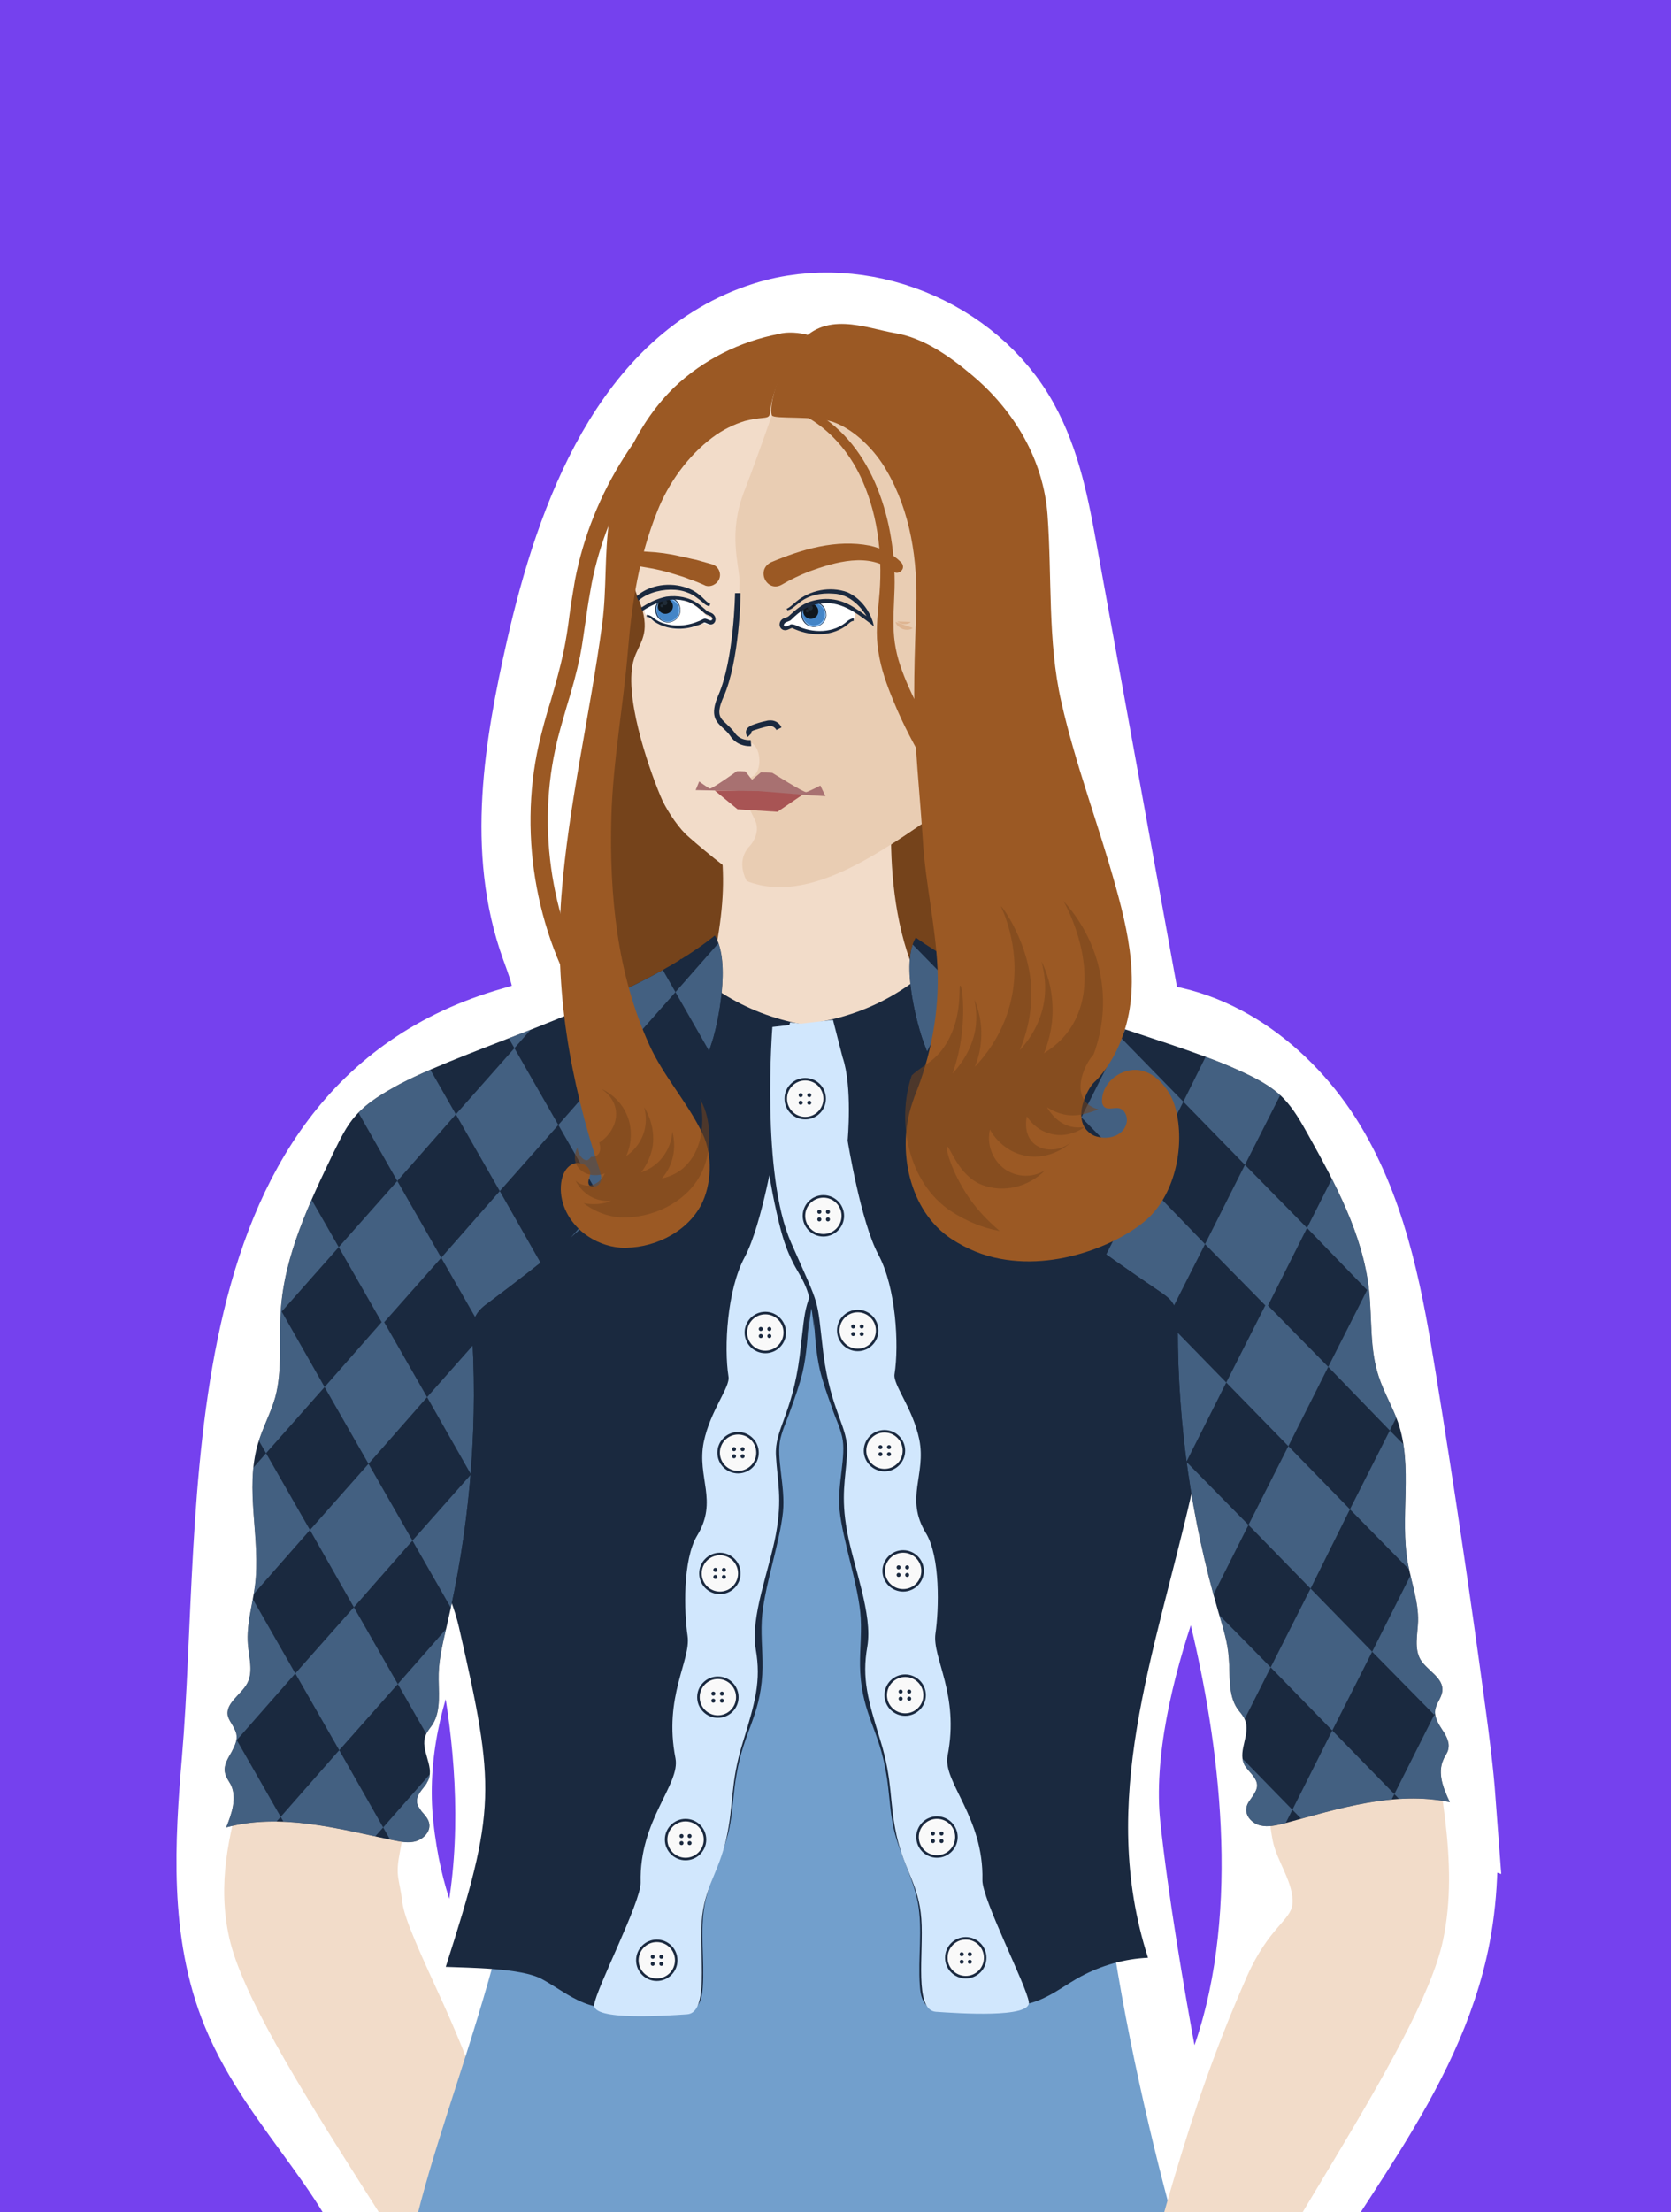 <?xml version="1.0" encoding="UTF-8"?><svg id="Layer_1" xmlns="http://www.w3.org/2000/svg" xmlns:xlink="http://www.w3.org/1999/xlink" viewBox="0 0 331 438"><defs><style>.cls-1,.cls-2{fill:none;}.cls-3{clip-path:url(#clippath);}.cls-4{fill:#f9f9f9;}.cls-5{fill:#fff;}.cls-6{fill:#f2dcc9;}.cls-7{fill:#e6c6aa;}.cls-8{fill:#b59a6e;}.cls-9{fill:#729fcc;}.cls-10{fill:#a85454;}.cls-11{fill:#cfd5e0;}.cls-12{fill:#deb592;}.cls-13{fill:#d1e7fd;}.cls-14{fill:#a87171;}.cls-15{fill:#10161c;}.cls-16{fill:#202c38;}.cls-17{fill:#4485c7;}.cls-18{fill:#1a293f;}.cls-19{fill:#93c8fd;}.cls-20{fill:#9b5924;}.cls-21{fill:#75431b;}.cls-22{fill:#7541ee;}.cls-23{clip-path:url(#clippath-1);}.cls-24{clip-path:url(#clippath-2);}.cls-2{stroke:#fff;stroke-miterlimit:10;stroke-width:20px;}.cls-25{opacity:.58;}.cls-26{opacity:.55;}.cls-27{opacity:.8;}.cls-28{opacity:.7;}</style><clipPath id="clippath"><path class="cls-1" d="m126,117.84s1.3,3.1,1.4,3.8c.1.7,3.2,5.3,6,5.2s9.4-.7,9.8-2.7,1.3-3.9-.2-5.4.5-1.4-3.6-2.8-7.5-1.8-8.7-1.5c-1.3.1-4.7,3.4-4.7,3.4Z"/></clipPath><clipPath id="clippath-1"><path class="cls-1" d="m182.9,206.24c3.2,9,8.7,17.1,15.1,24.1,9.2,9.9,20.4,17.7,31.6,25.3,1,.7,2.1,1.4,2.7,2.4,1,1.5,1,3.4,1,5.1,0,18.9,2.7,37.8,8,55.9.9,3.1,1.9,6.1,2.1,9.3.3,3.4-.2,7.2,1.7,10,.5.7,1.2,1.4,1.5,2.2,1.2,2.7-1.4,6-.2,8.7.1.3.3.5.5.8h0c.8,1.1,2.1,2.1,2.1,3.5,0,.7-.4,1.4-.8,2-.5.8-1.2,1.5-1.3,2.4-.3,1.6,1.1,3.1,2.7,3.5,1.6.4,3.2,0,4.8-.4,10.7-2.9,21.9-6.5,32.8-4.2-1.3-2.7-2.5-5.7-1.3-8.4.3-.8.9-1.4,1-2.2.3-1.5-.6-2.8-1.5-4.2-.7-1.1-1.3-2.3-1.1-3.5.1-.4.2-.8.4-1.2.4-.8.9-1.6,1-2.5.3-2.6-2.9-4-4.3-6.2-1.3-2.2-.6-5-.5-7.6.1-3.9-1.3-7.6-2-11.4-1.7-9.3,1.1-19.2-2-28.1-1.1-3.1-2.8-5.9-3.8-9-1.8-5.4-1.3-11.3-1.9-17-1.2-11.1-6.7-21.2-12.1-30.9-1.4-2.5-2.8-5-4.8-7.1-2.5-2.6-5.8-4.2-9.1-5.7-14.9-6.8-46.6-13.7-63.8-26.2-3.1,5.2.4,17.6,1.5,20.6Z"/></clipPath><clipPath id="clippath-2"><path class="cls-1" d="m141.1,206.14c-2.8,9.1-7.8,17.5-13.9,24.8-8.7,10.4-19.5,18.8-30.3,26.9-1,.7-2,1.5-2.6,2.6-.9,1.5-.8,3.4-.7,5.2,1,18.9-.8,37.9-5.1,56.3-.7,3.1-1.5,6.2-1.6,9.4-.1,3.4.6,7.2-1.2,10.1-.5.7-1.1,1.4-1.4,2.2-1.1,2.8,1.7,5.9.6,8.7-.1.3-.3.5-.4.8h0c-.8,1.2-2,2.2-1.9,3.6,0,.7.5,1.3.9,1.9.6.7,1.3,1.4,1.5,2.3.4,1.6-1,3.1-2.5,3.6-1.6.5-3.2.1-4.8-.2-10.9-2.3-22.2-5.4-32.9-2.5,1.1-2.7,2.2-5.9.9-8.5-.4-.7-.9-1.4-1.1-2.2-.4-1.5.5-2.9,1.3-4.3.6-1.2,1.2-2.3.9-3.6-.1-.4-.3-.8-.5-1.2-.4-.8-1-1.5-1.2-2.4-.4-2.5,2.7-4.1,3.9-6.4,1.2-2.3.3-5.1.1-7.7-.3-3.9.9-7.7,1.4-11.5,1.2-9.4-2.1-19.1.6-28.2.9-3.1,2.5-6,3.4-9.1,1.5-5.5.7-11.4,1.1-17.1.7-11.1,5.7-21.5,10.5-31.5,1.3-2.6,2.5-5.2,4.4-7.3,2.4-2.7,5.6-4.5,8.7-6.2,14.5-7.6,45.9-16.1,62.4-29.4,3.3,5.3.5,17.8-.5,20.9Z"/></clipPath></defs><rect class="cls-22" x="-6.52" width="344.64" height="456.05"/><path class="cls-2" d="m231.97,433.29s-8.85-41.53-12.07-71.45,17.4-69.9,17.4-69.9c0,0,36.34,92.6-5.33,141.35Z"/><path class="cls-2" d="m93.83,402.01s-14.71-10.25-17.93-40.17,15.52-54.9,15.52-54.9c0,0,13.12,36.45,7.26,71.81-1.35,8.16-.66,15.58-4.85,23.26Z"/><path class="cls-2" d="m286.29,356.9c-.45-6.05-1.24-12.1-2.05-18.1-2.93-21.76-6.16-43.49-9.68-65.16-2.49-15.32-5.25-30.98-12.96-44.44-7.71-13.47-21.46-24.53-36.98-24.72-5.73-31.53-11.45-63.06-17.18-94.59-1.57-8.66-3.21-17.49-7.47-25.19-8.94-16.15-29.85-24.55-47.48-19.07-25.47,7.92-36.41,37.41-42.31,63.42-4.3,18.99-7.72,39.28-1.09,57.58,1.76,4.85,4.07,10.66.9,14.72-1.8,2.3-4.82,3.17-7.63,3.97-59.49,16.86-52.07,92.97-56.35,143.38-1.39,16.39-2.42,33.48,3.79,48.7,7.69,18.84,25.72,32.84,30.03,52.73,1.99,9.17.81,18.69,0,28.04-2.63,30.6-1.12,61.38.39,92.05,27.86.03,55.73.07,83.59.1.37-8.1.74-16.21,1.11-24.31,3.62,7.73,6.33,15.88,8.06,24.23,28.77,0,57.55,0,86.32,0-5.38-26.67-10.76-53.34-16.15-80.02-1.3-6.42-2.6-13-1.61-19.47.75-4.98,2.83-9.66,5.13-14.14,12.77-24.85,33.37-46.43,38.59-73.88,1.62-8.51,1.65-17.18,1-25.84Z"/><path class="cls-6" d="m109.6,518.74c-1.6-6.5-3.4-22.2-7.4-33.5-12.1-29-51.9-79.6-56.8-101.6-4.7-21.2,8.9-38.5,8.7-60.1-.1-12.2-1.3-24.4-.2-36.6.3-3.2.7-6.4,1.3-9.6,2-10.1,6.3-18.6,12.5-26.7,5.2-6.7,11.3-12.8,18.1-17.8l12.4,29.7c-.1,0-.2,0-.2-.1,3.8,8.5-9.8,17.1-10.9,26.3-3.1,26.5-3.1,52.4-8,78.6-.8,4.3.1,5,.6,9.3.4,3.4,3.7,10.4,8.2,20.3,13.2,29.1,17.5,55.2,26.7,86.1,1.5,2.2,10.2,3.9,13,8.6,1.7,2.8,3.4,5.6,4.8,8.5,2.2,4.6,2.4,9.9,3.7,14.8.3,1,.6,2.1.6,3.1.1,5-5.4,3.9-7.6,1.1-.2-.3-.4-.5-.6-.8-.2-.4-.4-.7-.6-1.1-.6-1.4-.9-3-1.2-4.5-.3-1.1-.6-2.2-1.1-3.2-.5-.9-.9-2.1-2-2.2-1-.1-2.3.7-2.9,1.5-.8.9-1.2,2-1.4,3.1,0,.2-.1.5-.1.7-.1.6-.1,1.3-.1,1.9-.1,2.2,0,4.5,0,6.7,0,3.1.3,6,1.7,8.8,1.4,2.9,3.4,5.4,5.2,8,2,2.8,4.8,6.5,3.9,10.1-.4,1.7-2.5,2.2-3.8,1.3-.7-.5-1.3-1.2-1.8-1.9-3.4-4.5-6.8-8.9-9.5-13.8-2.7-4.6-3.9-9.9-5.2-15Z"/><path class="cls-21" d="m125.6,108.94c-6,23.3-10.4,47.3-9,71.4.3,4.7.8,9.4,2.2,13.9,1.1,3.5,2.9,6.9,5.7,9.3,2.4,2.1,5.5,3.2,8.5,4,4.5,1.1,9.2,1.2,13.7.5,1.3-.2,2.7-.5,3.7-1.4,1.1-1,1.7-2.5,2-3.9.7-3.6.4-7.4.2-11.1-.6-15.3,2.1-31.3-4.1-45.3-3-6.9-8.1-12.9-10.4-20.1-1.2-3.9-1.6-8.1-1.7-12.2-.1-3.6.9-8.6-.2-12-1-3-3.7-3.6-6.2-1.9-2.6,1.9-3.6,5.6-4.4,8.8Z"/><path class="cls-21" d="m174.5,111.84c-6,23.3-10.4,47.3-9,71.4.3,4.7.8,9.4,2.2,13.9,1.1,3.5,2.9,6.9,5.7,9.3,2.4,2.1,5.5,3.2,8.5,4,4.5,1.1,9.2,1.2,13.7.5,1.3-.2,2.7-.5,3.7-1.4,1.1-1,1.7-2.5,2-3.9.7-3.6.4-7.4.2-11.1-.6-15.3,2.1-31.3-4.1-45.3-3-6.9-8.1-12.9-10.4-20.1-1.2-3.9-1.6-8.1-1.7-12.2-.1-3.6.9-8.6-.2-12-1-3-3.7-3.6-6.2-1.9-2.6,1.9-3.6,5.6-4.4,8.8Z"/><path class="cls-9" d="m79.7,453.44c-1,7.1,149.3,8.3,158.3,3.9-3.2-5.7-23.1-77.6-19.8-109.9,3.3-32.2-20.3-60-31.7-91-1.3-3.4-3.3-7.4-8-8.2-2.2-.4-4.5.1-6.7.4-5.7.7-11.7-.1-16.8-2.2-1.3-.5-2.6-1.2-4.1-1.2-3,0-4.7,2.5-5.8,4.6-7.8,15.3-15.5,30.6-22.3,46.2-6.5,15-13.9,29.5-15.8,45.6-6.4,53.6-22.7,80-27.3,111.8Z"/><path class="cls-6" d="m184.6,198.84c-5.4,8.2-16.9,16.1-26.1,15.1-11.3-1.3-19.9-12.7-19.9-12.7,5.9-21.6,5.6-30.1,2.2-44.1l36.4-3.9c0,.1-4.1,28.7,7.4,45.6Z"/><path class="cls-6" d="m199.3,133.64c-1,11.5-4,20.8-13.5,27.3-11,7.5-25.6,18.4-37.9,13.5l-.2-.1c-2.4-1-10.3-7.7-11.9-9.2-1.9-1.9-4.1-5.3-5-7.6-2.5-6-7.4-20.3-5.2-27.1.9-2.9,3-4.5,1.7-9.5-.7-2.6-2.2-4.7-1.9-7.4.7-7.7,2-15.3,3.7-22.8,1.5-6.5,8-10.5,13.7-14,4.8-2.8,10.2-4.6,15.8-4.7,1,0,2,0,3,.1h.4c6.6.7,12.8,3.7,17.9,8,5,4.3,8.9,9.8,12,15.7,5.8,11.6,8.6,24.9,7.4,37.8Z"/><g class="cls-28"><path class="cls-7" d="m199.3,133.64c-1,11.5-4,20.8-13.5,27.3-11,7.5-25.6,18.4-37.9,13.5-.9-1.8-1.5-4.3.3-6.6.9-.8,2.3-3,1.5-5.1-.8-2-2.3-3.6-1.2-6.2,0,0-1.2-1.8.6-2.8,1.8-.9,1.8-5.5-.2-6.6-1.1-.6-2.6-.2-4.6-2.8-2-2.6-2.9-1.4-.8-7.8s3-18.1,3-21.5c-.1-3.4-2.3-9.4.9-17.7,3.2-8.2,8.7-24.4,8.7-24.4l2.6-1c1,0,2,0,3,.1h.4c6.6.7,12.8,3.7,17.9,8,5,4.3,8.9,9.8,12,15.7,5.7,11.7,8.5,25,7.3,37.9Z"/></g><path class="cls-14" d="m150.9,156.74l-2.3-2.8s-.9-1.2-1-1.2-1.6-.1-1.7,0-4.9,3.5-5.3,3.4c-.3-.1-2.1-1.4-2.1-1.4l-.7,1.7,13.1.3Z"/><path class="cls-14" d="m146.2,156.64l3.2-2.6,1.3-1.1c.1,0,2.1,0,2.3.1s6.2,3.9,6.7,3.8,2.8-1.3,2.8-1.3l1,2.1-17.3-1Z"/><polygon class="cls-10" points="141.6 156.54 146.1 160.24 154 160.74 159 157.34 150.3 156.64 141.6 156.54"/><path class="cls-20" d="m152.7,111.34c6.2-2.6,12.9-4.6,19.6-3.3,2.3.5,4.5,1.6,6.2,3.3.5.5.5,1.3,0,1.7-.5.5-1.2.5-1.7,0-4.7-3.7-11.3-1.8-16.5.1-1.8.7-3.7,1.6-5.4,2.6-2.9,1.7-5.3-2.8-2.2-4.4h0Z"/><path class="cls-5" d="m161.8,119.34c-.9.2-1.8.4-2.6.9-.8.4-1.5.9-2.1,1.5-.3.2-.5.5-.8.7-.4.2-.8.3-1.1.6-.3.3-.5.8-.2,1.1.3.3.7.2,1.1.1.4-.1.8-.2,1.2-.1.5.1.8.4,1.3.6.3.1.6.2.8.3.9.2,1.9.4,2.9.4,2.4,0,4.7-1.1,6.6-2.6.1-.1,1.3-1.2-.5-2.4-1-.7-2.2-1.1-3.4-1.4-1.2-.1-2.2.1-3.2.3Z"/><path class="cls-19" d="m161.2,124.14h-.2c-1.3-.1-2.3-1.3-2.2-2.6.1-1.3,1.1-2.3,2.4-2.3h.2c1.3.1,2.3,1.3,2.2,2.6,0,1.3-1.1,2.3-2.4,2.3Z"/><path class="cls-18" d="m161.2,119.34h.2c1.3.1,2.2,1.2,2.2,2.5-.1,1.2-1.1,2.2-2.3,2.2h-.2c-1.3-.1-2.2-1.2-2.2-2.5.1-1.2,1.1-2.2,2.3-2.2m0-.2h0c-1.3,0-2.4,1-2.5,2.3,0,.7.2,1.3.6,1.8s1.1.8,1.7.9h.2c1.3,0,2.4-1,2.5-2.3,0-.7-.2-1.3-.6-1.8-.4-.5-1.1-.8-1.7-.9h-.2Z"/><circle class="cls-17" cx="161.2" cy="121.64" r="2.2"/><circle class="cls-15" cx="160.6" cy="121.04" r="1.5"/><circle class="cls-16" cx="159.9" cy="120.94" r=".3"/><circle class="cls-16" cx="160.5" cy="120.34" r=".5"/><path class="cls-18" d="m155.8,120.54c.6-.2,1.4-1,1.9-1.4,2.7-2.3,6.7-3.1,10.1-1.9,2.5,1.1,4.3,3.4,5.1,5.9l.2.9-.7-.6c-2.9-2.2-6.2-4.6-9.9-3.9-2.3.2-4.1,1.5-5.7,3.1-.4.5-1.3.4-1.5,1-.1.2,0,.3.2.4s.8-.2,1.1-.4c.3-.1.9.1,1.1.2,3.2,1.6,7.5,1.6,10.2-.9.3-.2.7-.5,1.2-.5v.5c-.6,0-1.1.7-1.7,1.1-3.1,2.1-7.2,1.9-10.5.3-.5.1-1,.6-1.7.4-.9-.3-1-1.4-.4-2,.5-.5,1.1-.4,1.5-.8,1.1-1,2.3-2.1,3.8-2.7,3.1-1.1,6.2-.8,9,1,1.3.8,2.5,1.7,3.7,2.6l-.5.3c-1.4-2.8-3.9-5.5-7.2-5.6-2.5-.2-5,.3-6.9,1.9l-1,.8c-.4.3-.7.5-1.2.6l-.2-.3h0Z"/><path class="cls-20" d="m121.6,109.74c1.1-.3,2.2-.4,3.3-.5,1.1-.1,2.2-.1,3.3,0,2.2.1,4.4.4,6.5.9,1.1.2,2.1.5,3.2.7,1.1.3,2.1.6,3.2.9,1.2.4,1.8,1.7,1.4,2.8s-1.7,1.8-2.8,1.4c-.1,0-.1-.1-.2-.1h0c-.9-.4-1.8-.8-2.8-1.1-.9-.4-1.9-.7-2.9-1-1.9-.6-3.9-1.1-5.9-1.4-1-.2-2-.3-3-.3s-2,0-2.9.1c-1.8.3-1.5-2.1-.4-2.4Z"/><path class="cls-18" d="m148.5,147.74c-.8,0-2.7-.2-3.9-2.1-.4-.6-.9-1-1.4-1.5-1.3-1.2-2.7-2.4-.9-6.5,3.1-7.1,3.3-20.1,3.3-20.2h1.1c0,.5-.2,13.4-3.4,20.6-1.5,3.4-.7,4.1.6,5.3.5.5,1.1,1,1.6,1.7,1.1,1.7,3.1,1.5,3.2,1.5l.1,1.1c.1.1-.1.1-.3.1Z"/><path class="cls-18" d="m148.1,145.94c-.4-.5-.5-1.3,0-1.8.2-.2.5-.4.7-.5,1-.4,2-.7,3-.9.3-.1.6-.1.9-.1.9,0,1.8.6,2.1,1.4l-1,.5c-.2-.4-.7-.8-1.2-.8-.2,0-.4,0-.6.1-.9.2-1.9.5-2.8.8-.1.1-.3.1-.3.2-.1.1-.1.2,0,.3l-.8.8Z"/><path class="cls-12" d="m177.7,123.04c.7.6,2.1.8,2.7.1"/><path class="cls-12" d="m177.4,123.14c.1.5.5,1,1.4,1.4.5.2,1.4.3,2-.2"/><path class="cls-20" d="m158.8,80.34c13,5.5,18.1,20.6,18.4,33.7.1,3.3-.3,6.6-.2,9.8,0,3.1.6,6.1,1.7,9,2.2,6,5.6,11.5,9,17l-3.9,2.4c-2.5-4.3-4.9-8.7-6.8-13.4-1.3-3.1-2.5-6.4-3-9.8-.6-3.4-.2-6.9.1-10.2.8-7.9,0-16.2-3.2-23.5-2.2-5.1-5.8-9.6-10.6-12.5-.7-.4-1.4-.8-2.1-1l.6-1.5h0Z"/><g class="cls-3"><path class="cls-5" d="m134.8,118.74c.8.2,1.6.5,2.4.9.7.4,1.3.9,1.9,1.5.2.2.5.5.7.7.3.2.7.3,1,.6.3.3.4.8.1,1.1-.3.3-.7.1-1,0-.4-.1-.7-.2-1.1-.1s-.8.4-1.2.6c-.2.1-.5.2-.8.2-.9.2-1.8.3-2.7.3-2.2-.1-4.3-1.1-6-2.6-.1-.1-1.2-1.2.5-2.3,1-.6,2.1-1,3.2-1.2,1.2-.2,2.1,0,3,.3Z"/><path class="cls-19" d="m132.3,123.24h-.2c-.6,0-1.2-.3-1.7-.8-.4-.5-.6-1.1-.6-1.8.1-1.3,1.1-2.3,2.4-2.3h.2c.6,0,1.2.3,1.7.8.4.5.6,1.1.6,1.8-.1,1.3-1.2,2.3-2.4,2.3Z"/><path class="cls-18" d="m132.3,118.44h.2c1.3.1,2.2,1.2,2.2,2.5-.1,1.2-1.1,2.2-2.3,2.2h-.2c-1.3-.1-2.2-1.2-2.2-2.5,0-1.2,1-2.2,2.3-2.2m0-.2h0c-1.3,0-2.4,1-2.5,2.3,0,.7.2,1.3.6,1.8s1.1.8,1.7.9h.2c1.3,0,2.4-1,2.5-2.3,0-.7-.2-1.3-.6-1.8s-1.1-.8-1.7-.9h-.2Z"/><circle class="cls-17" cx="132.3" cy="120.84" r="2.2"/><circle class="cls-15" cx="131.8" cy="120.04" r="1.5"/><circle class="cls-16" cx="131.1" cy="119.94" r=".3"/><circle class="cls-16" cx="131.7" cy="119.34" r=".5"/><path class="cls-18" d="m140.5,120.04c-.5-.1-.9-.4-1.2-.7-1-.8-1.9-1.6-3.1-2-3.7-1.6-11.4.1-11.2,5l-.5-.2c2.3-1.8,4.6-3.4,7.5-4,2.2-.3,4.5.1,6.3,1.4.6.4,1.1.9,1.7,1.4.3.3,1,.3,1.4.8.8.9.1,2.3-1.1,1.8-.3-.1-.6-.3-.8-.3-.4.2-.9.5-1.4.6-2.7,1-5.9.9-8.4-.7-.6-.4-1-1.1-1.6-1v-.4c.4,0,.8.2,1.1.4.8.7,1.7,1.2,2.7,1.4,2.5.7,5.2.2,7.5-1,.5-.2,1.1.4,1.5.3.1-.1.3-.2.2-.4-.1-.3-.2-.4-.5-.5s-.8-.3-1-.5c-1-.9-2-1.8-3.3-2.3-4.2-1.4-8,.9-11.3,3.4l-.3.3-.1-.4c-.6-1.8.6-3.7,2-4.8,2.8-2.1,6.9-2.4,10.1-1,1.2.5,2.2,1.4,3.1,2.3.3.3.6.5.9.6l-.2.5h0Z"/></g><path class="cls-20" d="m116.9,201.94c-10.5-15.7-14.3-36-10.2-54.4.7-3,1.5-6,2.4-8.8.9-3.1,1.8-6.3,2.5-9.5.5-2.4.9-4.9,1.2-7.4.3-2.3.7-4.6,1.1-7,3.3-17.2,13.3-32.9,27.3-43.2,2.4-1.7,4-1.3,4.9-.6l-2.1,3c.1.1.2.1.2.1,0,0-.3,0-1,.5-13.4,9.7-22.8,24.6-26,40.9-.4,2.2-.8,4.5-1.1,6.8-.4,2.5-.7,5.1-1.2,7.6-.7,3.3-1.6,6.6-2.6,9.8-.8,2.8-1.7,5.7-2.3,8.6-3.8,17.5-.2,36.8,9.7,51.7l-2.8,1.9Z"/><path class="cls-6" d="m229.7,510.04c1.5-6.3,3.1-21.4,6.9-32.3,11.4-28,44.6-72.2,49.2-93.4,3.4-15.8-1.1-32.2-3.2-48.5-.6-4.7-7.9-9.9-7.9-14.5,0-11.7-.8-61.8-6.8-69.5-5-6.4-10.9-12.2-17.6-17l-11.7,28.7c.1,0,.2,0,.2-.1-3.6,8.2,19.7,14,20.8,22.9,3.2,25.4-12.3,52.9-7.5,78.1.8,4.1,4.3,8.5,3.9,12.6-.3,3.2-4.7,4.6-9,14.3-12.4,28.1-17.1,50.4-25.8,80.1-1.4,2.1-6.4,8.2-9.1,12.7-1.6,2.7-3.2,5.4-4.5,8.2-2,4.5-2.3,9.5-3.5,14.3-.3,1-.5,2-.5,3-.1,4.8,5.2,3.8,7.3,1,.2-.3.4-.5.5-.8.2-.3.4-.7.5-1.1.5-1.4.8-2.9,1.1-4.3.3-1.1.5-2.1,1.1-3.1.4-.8.9-2,1.9-2.1s2.2.7,2.8,1.4c.8.8,1.1,1.9,1.3,3,0,.2.1.4.1.7.1.6.1,1.2.1,1.8.1,2.2.1,4.3.1,6.4.1,3-.2,5.8-1.5,8.5-1.3,2.8-3.2,5.2-4.9,7.7-1.9,2.7-4.5,6.2-3.7,9.7.4,1.6,2.4,2.1,3.7,1.3.7-.4,1.2-1.1,1.7-1.8,3.2-4.3,6.5-8.6,9.1-13.4,2.6-4.5,3.7-9.6,4.9-14.5Z"/><path class="cls-18" d="m77.6,274.24c-5.2,13.3,10.1,33.9,13.3,47.9,7.3,31.9,7.4,36.1-2.6,67.3,4.6.2,14.9.2,19,2.4,2.8,1.5,5.3,3.5,8.3,4.7,2.9,1.2,6.5,1.5,9.1-.2,2.9-1.9,3.9-5.7,4.6-9,3.7-16.6,7.4-33.1,11.1-49.7,1.9-8.5,3.8-17,5.2-25.6,1.4-8.5,2.2-17,3.2-25.6,3.5-28.2,9-55.6,16.9-82.9-12-.4-23-5.3-30.9-13.7-3.1,7.2-9.7,12.2-15.6,17.5-7.7,7-14.5,15-20.2,23.8-2.4,3.7-4.6,7.7-5,12.1-.4,4-19.1,27.4-20.9,31"/><path class="cls-18" d="m160.1,263.74c.4-3,.6-6.1,1.8-8.8.7-1.7,1.8-3.2,2.6-4.9,1.2-2.4,2-5,2.6-7.6,2.5-10.1,3.6-20.6,3-31-.1-2.5-.3-5-1.1-7.4-2.7-.1-4.4,2.9-5,5.5-2.2,9.7-2.5,19.8-4,29.7-3,20-11.2,39.2-12.6,59.4-.8,11.5.5,23.5-3.5,34.3-5.7,15.6-11.6,30.9-13.6,47.4-.2,1.8-.3,3.7.1,5.4.5,1.7,1.4,3.2,2.1,4.8.9,1.9.8,4.9,1.8,6.8.7,1.2,2.6,1.1,3.6.1s1.2-2.5,1.3-3.9c.4-5.5-.6-11.1.4-16.5,1-5.1,3.7-9.7,4.8-14.7.8-3.6.8-7.3,1.5-11,1.4-8.4,4.6-11.4,5.1-19.8.2-3.6-.3-7.1-.1-10.7.3-6.1,3.6-15.4,4.2-21.5.5-5-1.4-10.7-.5-14.5.5-2.1,1.3-3.6,2-5.7.9-2.5,1.8-5,2.4-7.5.8-3.5,1-7.1,1.2-10.7"/><path class="cls-13" d="m168.5,203.84s2.3,29.1-3.7,42.7c-6,13.6-5,10.3-6.4,22-1.5,11.6-5,14.5-4.7,19.7s1.3,8.4,0,15.5-5.1,16.4-4,22.8c1.1,6.3-.1,10.5-2.6,18.6s-1.7,12-3.2,18.8-4.4,9.7-4.9,16.5,1.5,18.1-2.9,18.4-18.8,1.3-18.4-1.9c.4-3.2,9.3-20.4,9.2-24.2-.3-12.4,7.9-19.4,6.9-24.6-2.4-12.2,3.1-19.4,2.4-24.2-.7-4.8-1-15.1,1.9-19.9,4.2-6.9-.1-11.5,1.3-18.5,1.3-6.3,5.3-10.9,4.9-13-.9-5.7-.3-17.1,3.2-23.6s6.1-22.6,6.1-22.6c0,0-1-10.7,1-16.5l1.9-7.4,12,1.4Z"/><circle class="cls-18" cx="130.1" cy="388.14" r="4.1"/><circle class="cls-4" cx="130.1" cy="388.14" r="3.6"/><circle class="cls-18" cx="129.3" cy="387.44" r=".4"/><circle class="cls-18" cx="131" cy="387.44" r=".4"/><circle class="cls-18" cx="129.3" cy="388.84" r=".4"/><circle class="cls-18" cx="131" cy="388.84" r=".4"/><circle class="cls-18" cx="135.8" cy="364.24" r="4.1"/><circle class="cls-4" cx="135.8" cy="364.24" r="3.6"/><circle class="cls-18" cx="135" cy="363.54" r=".4"/><circle class="cls-18" cx="136.6" cy="363.54" r=".4"/><circle class="cls-18" cx="135" cy="364.94" r=".4"/><circle class="cls-18" cx="136.6" cy="364.94" r=".4"/><circle class="cls-18" cx="142.2" cy="336.04" r="4.1"/><circle class="cls-4" cx="142.2" cy="336.04" r="3.6"/><circle class="cls-18" cx="141.3" cy="335.34" r=".4"/><circle class="cls-18" cx="143" cy="335.34" r=".4"/><circle class="cls-18" cx="141.3" cy="336.74" r=".4"/><circle class="cls-18" cx="143" cy="336.74" r=".4"/><circle class="cls-18" cx="142.6" cy="311.54" r="4.1"/><circle class="cls-4" cx="142.6" cy="311.54" r="3.6"/><circle class="cls-18" cx="141.7" cy="310.84" r=".4"/><circle class="cls-18" cx="143.4" cy="310.84" r=".4"/><circle class="cls-18" cx="141.7" cy="312.24" r=".4"/><circle class="cls-18" cx="143.4" cy="312.24" r=".4"/><circle class="cls-18" cx="146.2" cy="287.64" r="4.1"/><circle class="cls-4" cx="146.2" cy="287.64" r="3.6"/><circle class="cls-18" cx="145.4" cy="286.94" r=".4"/><circle class="cls-18" cx="147.1" cy="286.94" r=".4"/><circle class="cls-18" cx="145.4" cy="288.34" r=".4"/><circle class="cls-18" cx="147.1" cy="288.34" r=".4"/><circle class="cls-18" cx="151.6" cy="263.84" r="4.1"/><circle class="cls-4" cx="151.6" cy="263.84" r="3.6"/><circle class="cls-18" cx="150.7" cy="263.14" r=".4"/><circle class="cls-18" cx="152.4" cy="263.14" r=".4"/><circle class="cls-18" cx="150.7" cy="264.54" r=".4"/><circle class="cls-18" cx="152.4" cy="264.54" r=".4"/><circle class="cls-8" cx="158.3" cy="241.14" r="4.1"/><circle class="cls-11" cx="158.3" cy="241.14" r="3.6"/><circle class="cls-8" cx="157.5" cy="240.44" r=".4"/><circle class="cls-8" cx="159.2" cy="240.44" r=".4"/><circle class="cls-8" cx="157.5" cy="241.84" r=".4"/><circle class="cls-8" cx="159.2" cy="241.84" r=".4"/><circle class="cls-8" cx="162" cy="218.04" r="4.1"/><circle class="cls-11" cx="162" cy="218.04" r="3.6"/><circle class="cls-8" cx="161.1" cy="217.34" r=".4"/><circle class="cls-8" cx="162.8" cy="217.34" r=".4"/><circle class="cls-8" cx="161.1" cy="218.74" r=".4"/><circle class="cls-8" cx="162.8" cy="218.74" r=".4"/><path class="cls-18" d="m249.9,262.24c5.2,13.3-10.7,19.7-13.9,33.6-7.3,31.9-18.6,60.7-8.6,91.8-4.6.2-9.2,1.5-13.3,3.7-2.8,1.5-5.3,3.5-8.3,4.7-2.9,1.2-6.5,1.5-9.1-.2-2.9-1.9-3.9-5.7-4.6-9-3.7-16.6-7.4-33.1-11.1-49.7-1.9-8.5-3.8-17-5.2-25.6-1.4-8.5-2.2-17-3.2-25.6-3.5-28.2-9-55.6-16.9-82.9,12-.4,23-5.3,30.9-13.7,3.1,7.2,9.7,12.2,15.6,17.5,7.7,7,14.5,15,20.2,23.8,2.4,3.7,4.6,7.7,5,12.1.4,4-.8,8.3,1,12"/><path class="cls-18" d="m161.3,263.34c-.4-3-.6-6.1-1.8-8.8-.7-1.7-1.8-3.2-2.6-4.9-1.2-2.4-2-5-2.6-7.6-2.5-10.1-3.6-20.6-3-31,.1-2.5.3-5,1.1-7.4,2.7-.1,4.4,2.9,5,5.5,2.2,9.7,2.5,19.8,4,29.7,3,20,11.2,39.2,12.6,59.4.8,11.5-.5,23.5,3.5,34.3,5.7,15.6,11.6,30.9,13.6,47.4.2,1.8.3,3.7-.1,5.4-.5,1.7-1.4,3.2-2.1,4.8-.9,1.9-.8,4.9-1.8,6.8-.7,1.2-2.6,1.1-3.6.1s-1.2-2.5-1.3-3.9c-.4-5.5.6-11.1-.4-16.5-1-5.1-3.7-9.7-4.8-14.7-.8-3.6-.8-7.3-1.5-11-1.4-8.4-4.6-11.4-5.1-19.8-.2-3.6.3-7.1.1-10.7-.3-6.1-3.6-15.4-4.2-21.5-.5-5,1.4-10.7.5-14.5-.5-2.1-1.3-3.6-2-5.7-.9-2.5-1.8-5-2.4-7.5-.8-3.5-1-7.1-1.2-10.7"/><path class="cls-13" d="m153,203.34s-2.3,29.1,3.7,42.7c6,13.6,5,10.3,6.4,22,1.5,11.6,5,14.5,4.7,19.7s-1.3,8.4,0,15.5,5.1,16.4,4,22.8c-1.1,6.3.1,10.5,2.6,18.6s1.7,12,3.2,18.8,4.4,9.7,4.9,16.5-1.5,18.1,2.9,18.4,18.8,1.3,18.4-1.9c-.4-3.2-9.3-20.4-9.2-24.2.3-12.4-7.9-19.4-6.9-24.6,2.4-12.2-3.1-19.4-2.4-24.2.7-4.8,1-15.1-1.9-19.9-4.2-6.9.1-11.5-1.3-18.5-1.3-6.3-5.3-10.9-4.9-13,.9-5.7.3-17.1-3.2-23.6s-6.1-22.6-6.1-22.6c0,0,1-10.7-1-16.5l-1.9-7.4-12,1.4Z"/><circle class="cls-18" cx="191.3" cy="387.64" r="4.1"/><circle class="cls-4" cx="191.3" cy="387.64" r="3.6"/><circle class="cls-18" cx="192.1" cy="386.94" r=".4"/><circle class="cls-18" cx="190.5" cy="386.94" r=".4"/><circle class="cls-18" cx="192.1" cy="388.44" r=".4"/><circle class="cls-18" cx="190.5" cy="388.44" r=".4"/><circle class="cls-18" cx="185.6" cy="363.74" r="4.1"/><circle class="cls-4" cx="185.6" cy="363.74" r="3.6"/><circle class="cls-18" cx="186.5" cy="363.04" r=".4"/><circle class="cls-18" cx="184.8" cy="363.04" r=".4"/><circle class="cls-18" cx="186.5" cy="364.54" r=".4"/><circle class="cls-18" cx="184.8" cy="364.54" r=".4"/><circle class="cls-18" cx="179.3" cy="335.64" r="4.1"/><circle class="cls-4" cx="179.3" cy="335.64" r="3.6"/><circle class="cls-18" cx="180.1" cy="334.94" r=".4"/><circle class="cls-18" cx="178.4" cy="334.94" r=".4"/><circle class="cls-18" cx="180.1" cy="336.34" r=".4"/><circle class="cls-18" cx="178.4" cy="336.34" r=".4"/><circle class="cls-18" cx="178.9" cy="311.04" r="4.1"/><circle class="cls-4" cx="178.9" cy="311.04" r="3.6"/><circle class="cls-18" cx="179.7" cy="310.34" r=".4"/><circle class="cls-18" cx="178" cy="310.34" r=".4"/><circle class="cls-18" cx="179.7" cy="311.84" r=".4"/><circle class="cls-18" cx="178" cy="311.84" r=".4"/><circle class="cls-18" cx="175.2" cy="287.24" r="4.1"/><circle class="cls-4" cx="175.2" cy="287.24" r="3.6"/><circle class="cls-18" cx="176.1" cy="286.54" r=".4"/><circle class="cls-18" cx="174.4" cy="286.54" r=".4"/><circle class="cls-18" cx="176.1" cy="287.94" r=".4"/><circle class="cls-18" cx="174.4" cy="287.94" r=".4"/><circle class="cls-18" cx="169.9" cy="263.44" r="4.1"/><circle class="cls-4" cx="169.9" cy="263.44" r="3.6"/><circle class="cls-18" cx="170.7" cy="262.64" r=".4"/><circle class="cls-18" cx="169" cy="262.64" r=".4"/><circle class="cls-18" cx="170.7" cy="264.14" r=".4"/><circle class="cls-18" cx="169" cy="264.14" r=".4"/><circle class="cls-18" cx="163.1" cy="240.74" r="4.1"/><circle class="cls-4" cx="163.1" cy="240.74" r="3.6"/><circle class="cls-18" cx="164" cy="239.94" r=".4"/><circle class="cls-18" cx="162.3" cy="239.94" r=".4"/><circle class="cls-18" cx="164" cy="241.44" r=".4"/><circle class="cls-18" cx="162.3" cy="241.44" r=".4"/><circle class="cls-18" cx="159.5" cy="217.54" r="4.1"/><circle class="cls-4" cx="159.5" cy="217.54" r="3.6"/><circle class="cls-18" cx="160.3" cy="216.84" r=".4"/><circle class="cls-18" cx="158.6" cy="216.84" r=".4"/><circle class="cls-18" cx="160.3" cy="218.34" r=".4"/><circle class="cls-18" cx="158.6" cy="218.34" r=".4"/><path class="cls-18" d="m182.9,206.24c3.2,9,8.7,17.1,15.1,24.1,9.2,9.9,20.4,17.7,31.6,25.3,1,.7,2.1,1.4,2.7,2.4,1,1.5,1,3.4,1,5.1,0,18.9,2.7,37.8,8,55.9.9,3.1,1.9,6.1,2.1,9.3.3,3.4-.2,7.2,1.7,10,.5.7,1.2,1.4,1.5,2.2,1.2,2.7-1.4,6-.2,8.7.1.3.3.5.5.8h0c.8,1.1,2.1,2.1,2.1,3.5,0,.7-.4,1.4-.8,2-.5.8-1.2,1.5-1.3,2.4-.3,1.6,1.1,3.1,2.7,3.5,1.6.4,3.2,0,4.8-.4,10.7-2.9,21.9-6.5,32.8-4.2-1.3-2.7-2.5-5.7-1.3-8.4.3-.8.9-1.4,1-2.2.3-1.5-.6-2.8-1.5-4.2-.7-1.1-1.3-2.3-1.1-3.5.1-.4.2-.8.4-1.2.4-.8.9-1.6,1-2.5.3-2.6-2.9-4-4.3-6.2-1.3-2.2-.6-5-.5-7.6.1-3.9-1.3-7.6-2-11.4-1.7-9.3,1.1-19.2-2-28.1-1.1-3.1-2.8-5.9-3.8-9-1.8-5.4-1.3-11.3-1.9-17-1.2-11.1-6.7-21.2-12.1-30.9-1.4-2.5-2.8-5-4.8-7.1-2.5-2.6-5.8-4.2-9.1-5.7-14.9-6.8-46.6-13.7-63.8-26.2-3.1,5.2.4,17.6,1.5,20.6Z"/><g class="cls-25"><g class="cls-23"><g class="cls-27"><polygon class="cls-9" points="148.6 130.34 160.8 142.94 152.9 158.54 140.7 146.04 148.6 130.34"/><polygon class="cls-9" points="168.7 127.24 181 139.84 173.1 155.44 160.8 142.94 168.7 127.24"/><polygon class="cls-9" points="188.9 124.14 201.1 136.64 193.2 152.34 181 139.84 188.9 124.14"/><polygon class="cls-9" points="209 121.04 221.3 133.54 213.4 149.24 201.1 136.64 209 121.04"/><polygon class="cls-9" points="229.2 117.94 241.4 130.44 233.5 146.14 221.3 133.54 229.2 117.94"/><polygon class="cls-9" points="249.3 114.84 261.6 127.34 253.7 142.94 241.4 130.44 249.3 114.84"/><polygon class="cls-9" points="269.5 111.64 281.7 124.24 273.8 139.84 261.6 127.34 269.5 111.64"/><polygon class="cls-9" points="152.9 158.54 165.2 171.14 157.3 186.74 145.1 174.24 152.9 158.54"/><polygon class="cls-9" points="173.1 155.44 185.3 167.94 177.5 183.64 165.2 171.14 173.1 155.44"/><polygon class="cls-9" points="193.2 152.34 205.5 164.84 197.6 180.54 185.3 167.94 193.2 152.34"/><polygon class="cls-9" points="213.4 149.24 225.6 161.74 217.7 177.44 205.5 164.84 213.4 149.24"/><polygon class="cls-9" points="233.5 146.14 245.8 158.64 237.9 174.24 225.6 161.74 233.5 146.14"/><polygon class="cls-9" points="253.7 142.94 265.9 155.54 258 171.14 245.8 158.64 253.7 142.94"/><polygon class="cls-9" points="273.8 139.84 286.1 152.44 278.2 168.04 265.9 155.54 273.8 139.84"/><polygon class="cls-9" points="157.3 186.74 169.6 199.24 161.7 214.94 149.4 202.44 157.3 186.74"/><polygon class="cls-9" points="177.5 183.64 189.7 196.14 181.8 211.84 169.6 199.24 177.5 183.64"/><polygon class="cls-9" points="197.6 180.54 209.9 193.04 202 208.74 189.7 196.14 197.6 180.54"/><polygon class="cls-9" points="217.7 177.44 230 189.94 222.1 205.54 209.9 193.04 217.7 177.44"/><polygon class="cls-9" points="237.9 174.24 250.1 186.84 242.2 202.44 230 189.94 237.9 174.24"/><polygon class="cls-9" points="258 171.14 270.3 183.74 262.4 199.34 250.1 186.84 258 171.14"/><polygon class="cls-9" points="278.2 168.04 290.4 180.54 282.5 196.24 270.3 183.74 278.2 168.04"/><polygon class="cls-9" points="161.7 214.94 173.9 227.44 166 243.14 153.8 230.54 161.7 214.94"/><polygon class="cls-9" points="181.8 211.84 194.1 224.34 186.2 240.04 173.9 227.44 181.8 211.84"/><polygon class="cls-9" points="202 208.74 214.2 221.24 206.3 236.84 194.1 224.34 202 208.74"/><polygon class="cls-9" points="222.1 205.54 234.4 218.14 226.5 233.74 214.2 221.24 222.1 205.54"/><polygon class="cls-9" points="242.2 202.44 254.5 215.04 246.6 230.64 234.4 218.14 242.2 202.44"/><polygon class="cls-9" points="262.4 199.34 274.6 211.84 266.8 227.54 254.5 215.04 262.4 199.34"/><polygon class="cls-9" points="282.5 196.24 294.8 208.74 286.9 224.44 274.6 211.84 282.5 196.24"/><polygon class="cls-9" points="166 243.14 178.3 255.64 170.4 271.34 158.1 258.74 166 243.14"/><polygon class="cls-9" points="186.2 240.04 198.4 252.54 190.5 268.14 178.3 255.64 186.2 240.04"/><polygon class="cls-9" points="206.3 236.84 218.6 249.44 210.7 265.04 198.4 252.54 206.3 236.84"/><polygon class="cls-9" points="226.5 233.74 238.7 246.34 230.8 261.94 218.6 249.44 226.5 233.74"/><polygon class="cls-9" points="246.6 230.64 258.9 243.14 251 258.84 238.7 246.34 246.6 230.64"/><polygon class="cls-9" points="266.8 227.54 279 240.04 271.1 255.74 258.9 243.14 266.8 227.54"/><polygon class="cls-9" points="286.9 224.44 299.2 236.94 291.3 252.64 279 240.04 286.9 224.44"/><polygon class="cls-9" points="289.4 108.74 301.7 121.24 293.8 136.84 281.5 124.34 289.4 108.74"/><polygon class="cls-9" points="309.6 105.54 321.8 118.14 313.9 133.74 301.7 121.24 309.6 105.54"/><polygon class="cls-9" points="329.7 102.44 342 115.04 334.1 130.64 321.8 118.14 329.7 102.44"/><polygon class="cls-9" points="293.8 136.84 306 149.44 298.1 165.04 285.9 152.54 293.8 136.84"/><polygon class="cls-9" points="313.9 133.74 326.2 146.34 318.3 161.94 306 149.44 313.9 133.74"/><polygon class="cls-9" points="334.1 130.64 346.3 143.14 338.4 158.84 326.2 146.34 334.1 130.64"/><polygon class="cls-9" points="298.1 165.04 310.4 177.64 302.5 193.24 290.3 180.74 298.1 165.04"/><polygon class="cls-9" points="318.3 161.94 330.5 174.44 322.7 190.14 310.4 177.64 318.3 161.94"/><polygon class="cls-9" points="338.4 158.84 350.7 171.34 342.8 187.04 330.5 174.44 338.4 158.84"/><polygon class="cls-9" points="302.5 193.24 314.8 205.74 306.9 221.44 294.6 208.94 302.5 193.24"/><polygon class="cls-9" points="322.7 190.14 334.9 202.64 327 218.34 314.8 205.74 322.7 190.14"/><polygon class="cls-9" points="306.9 221.44 319.1 233.94 311.2 249.64 299 237.04 306.9 221.44"/><polygon class="cls-9" points="327 218.34 339.3 230.84 331.4 246.54 319.1 233.94 327 218.34"/><polygon class="cls-9" points="170.3 270.64 182.5 283.14 174.6 298.74 162.4 286.24 170.3 270.64"/><polygon class="cls-9" points="190.4 267.44 202.7 280.04 194.8 295.64 182.5 283.14 190.4 267.44"/><polygon class="cls-9" points="210.5 264.34 222.8 276.94 214.9 292.54 202.7 280.04 210.5 264.34"/><polygon class="cls-9" points="230.7 261.24 242.9 273.74 235 289.44 222.8 276.94 230.7 261.24"/><polygon class="cls-9" points="250.8 258.14 263.1 270.64 255.2 286.34 242.9 273.74 250.8 258.14"/><polygon class="cls-9" points="271 255.04 283.2 267.54 275.3 283.24 263.1 270.64 271 255.04"/><polygon class="cls-9" points="291.1 251.94 303.4 264.44 295.5 280.04 283.2 267.54 291.1 251.94"/><polygon class="cls-9" points="174.6 298.74 186.9 311.34 179 326.94 166.7 314.44 174.6 298.74"/><polygon class="cls-9" points="194.8 295.64 207 308.24 199.1 323.84 186.9 311.34 194.8 295.64"/><polygon class="cls-9" points="214.9 292.54 227.2 305.04 219.3 320.74 207 308.24 214.9 292.54"/><polygon class="cls-9" points="235 289.44 247.3 301.94 239.4 317.64 227.2 305.04 235 289.44"/><polygon class="cls-9" points="255.2 286.34 267.4 298.84 259.6 314.54 247.3 301.94 255.2 286.34"/><polygon class="cls-9" points="275.3 283.24 287.6 295.74 279.7 311.34 267.4 298.84 275.3 283.24"/><polygon class="cls-9" points="295.5 280.04 307.7 292.64 299.8 308.24 287.6 295.74 295.5 280.04"/><polygon class="cls-9" points="179 326.94 191.2 339.54 183.3 355.14 171.1 342.64 179 326.94"/><polygon class="cls-9" points="199.1 323.84 211.4 336.34 203.5 352.04 191.2 339.54 199.1 323.84"/><polygon class="cls-9" points="219.3 320.74 231.5 333.24 223.6 348.94 211.4 336.34 219.3 320.74"/><polygon class="cls-9" points="239.4 317.64 251.7 330.14 243.8 345.84 231.5 333.24 239.4 317.64"/><polygon class="cls-9" points="259.6 314.54 271.8 327.04 263.9 342.64 251.7 330.14 259.6 314.54"/><polygon class="cls-9" points="279.7 311.34 292 323.94 284.1 339.54 271.8 327.04 279.7 311.34"/><polygon class="cls-9" points="299.8 308.24 312.1 320.84 304.2 336.44 292 323.94 299.8 308.24"/><polygon class="cls-9" points="183.3 355.14 195.6 367.64 187.7 383.34 175.4 370.84 183.3 355.14"/><polygon class="cls-9" points="203.5 352.04 215.7 364.54 207.8 380.24 195.6 367.64 203.5 352.04"/><polygon class="cls-9" points="223.6 348.94 235.9 361.44 228 377.14 215.7 364.54 223.6 348.94"/><polygon class="cls-9" points="243.8 345.84 256 358.34 248.1 373.94 235.9 361.44 243.8 345.84"/><polygon class="cls-9" points="263.9 342.64 276.2 355.24 268.3 370.84 256 358.34 263.9 342.64"/><polygon class="cls-9" points="284.1 339.54 296.3 352.14 288.4 367.74 276.2 355.24 284.1 339.54"/><polygon class="cls-9" points="304.2 336.44 316.5 348.94 308.6 364.64 296.3 352.14 304.2 336.44"/><polygon class="cls-9" points="187.7 383.34 199.9 395.84 192 411.54 179.8 398.94 187.7 383.34"/><polygon class="cls-9" points="207.8 380.24 220.1 392.74 212.2 408.44 199.9 395.84 207.8 380.24"/><polygon class="cls-9" points="228 377.14 240.2 389.64 232.3 405.24 220.1 392.74 228 377.14"/><polygon class="cls-9" points="248.1 373.94 260.4 386.54 252.5 402.14 240.2 389.64 248.1 373.94"/><polygon class="cls-9" points="268.3 370.84 280.5 383.44 272.6 399.04 260.4 386.54 268.3 370.84"/><polygon class="cls-9" points="288.4 367.74 300.7 380.24 292.8 395.94 280.5 383.44 288.4 367.74"/><polygon class="cls-9" points="308.6 364.64 320.8 377.14 312.9 392.84 300.7 380.24 308.6 364.64"/><polygon class="cls-9" points="311.1 248.94 323.3 261.44 315.5 277.14 303.2 264.54 311.1 248.94"/><polygon class="cls-9" points="331.2 245.84 343.5 258.34 335.6 273.94 323.3 261.44 331.2 245.84"/><polygon class="cls-9" points="315.5 277.14 327.7 289.64 319.8 305.24 307.6 292.74 315.5 277.14"/><polygon class="cls-9" points="335.6 273.94 347.9 286.54 340 302.14 327.7 289.64 335.6 273.94"/><polygon class="cls-9" points="319.8 305.24 332.1 317.84 324.2 333.44 311.9 320.94 319.8 305.24"/><polygon class="cls-9" points="324.2 333.44 336.4 346.04 328.5 361.64 316.3 349.14 324.2 333.44"/><polygon class="cls-9" points="328.5 361.64 340.8 374.14 332.9 389.84 320.6 377.34 328.5 361.64"/></g></g></g><path class="cls-18" d="m141.1,206.14c-2.8,9.1-7.8,17.5-13.9,24.8-8.7,10.4-19.5,18.8-30.3,26.9-1,.7-2,1.5-2.6,2.6-.9,1.5-.8,3.4-.7,5.2,1,18.9-.8,37.9-5.1,56.3-.7,3.1-1.5,6.2-1.6,9.4-.1,3.4.6,7.2-1.2,10.1-.5.7-1.1,1.4-1.4,2.2-1.1,2.8,1.7,5.9.6,8.7-.1.3-.3.5-.4.8h0c-.8,1.2-2,2.2-1.9,3.6,0,.7.5,1.3.9,1.9.6.7,1.3,1.4,1.5,2.3.4,1.6-1,3.1-2.5,3.6-1.6.5-3.2.1-4.8-.2-10.9-2.3-22.2-5.4-32.9-2.5,1.1-2.7,2.2-5.9.9-8.5-.4-.7-.9-1.4-1.1-2.2-.4-1.5.5-2.9,1.3-4.3.6-1.2,1.2-2.3.9-3.6-.1-.4-.3-.8-.5-1.2-.4-.8-1-1.5-1.2-2.4-.4-2.5,2.7-4.1,3.9-6.4,1.2-2.3.3-5.1.1-7.7-.3-3.9.9-7.7,1.4-11.5,1.2-9.4-2.1-19.1.6-28.2.9-3.1,2.5-6,3.4-9.1,1.5-5.5.7-11.4,1.1-17.1.7-11.1,5.7-21.5,10.5-31.5,1.3-2.6,2.5-5.2,4.4-7.3,2.4-2.7,5.6-4.5,8.7-6.2,14.5-7.6,45.9-16.1,62.4-29.4,3.3,5.3.5,17.8-.5,20.9Z"/><g class="cls-25"><g class="cls-24"><g class="cls-27"><polygon class="cls-9" points="171.5 128.64 159.9 141.74 168.6 157.04 180.2 143.84 171.5 128.64"/><polygon class="cls-9" points="151.2 126.54 139.6 139.74 148.3 154.94 159.9 141.74 151.2 126.54"/><polygon class="cls-9" points="130.9 124.44 119.3 137.64 128 152.84 139.6 139.74 130.9 124.44"/><polygon class="cls-9" points="110.6 122.44 99 135.54 107.7 150.74 119.3 137.64 110.6 122.44"/><polygon class="cls-9" points="90.4 120.34 78.8 133.44 87.4 148.64 99 135.54 90.4 120.34"/><polygon class="cls-9" points="70.1 118.24 58.5 131.34 67.2 146.64 78.8 133.44 70.1 118.24"/><polygon class="cls-9" points="49.8 116.14 38.2 129.34 46.9 144.54 58.5 131.34 49.8 116.14"/><polygon class="cls-9" points="168.6 157.04 157 170.14 165.7 185.34 177.3 172.24 168.6 157.04"/><polygon class="cls-9" points="148.3 154.94 136.7 168.04 145.4 183.24 157 170.14 148.3 154.94"/><polygon class="cls-9" points="128 152.84 116.4 165.94 125.1 181.24 136.7 168.04 128 152.84"/><polygon class="cls-9" points="107.7 150.74 96.1 163.94 104.8 179.14 116.4 165.94 107.7 150.74"/><polygon class="cls-9" points="87.4 148.64 75.9 161.84 84.5 177.04 96.1 163.94 87.4 148.64"/><polygon class="cls-9" points="67.2 146.64 55.6 159.74 64.3 174.94 75.9 161.84 67.2 146.64"/><polygon class="cls-9" points="46.9 144.54 35.3 157.64 44 172.94 55.6 159.74 46.9 144.54"/><polygon class="cls-9" points="165.7 185.34 154.1 198.54 162.8 213.74 174.3 200.54 165.7 185.34"/><polygon class="cls-9" points="145.4 183.24 133.8 196.44 142.5 211.64 154.1 198.54 145.4 183.24"/><polygon class="cls-9" points="125.1 181.24 113.5 194.34 122.2 209.54 133.8 196.44 125.1 181.24"/><polygon class="cls-9" points="104.8 179.14 93.2 192.24 101.9 207.54 113.5 194.34 104.8 179.14"/><polygon class="cls-9" points="84.5 177.04 72.9 190.24 81.6 205.44 93.2 192.24 84.5 177.04"/><polygon class="cls-9" points="64.3 174.94 52.7 188.14 61.4 203.34 72.9 190.24 64.3 174.94"/><polygon class="cls-9" points="44 172.94 32.4 186.04 41.1 201.24 52.7 188.14 44 172.94"/><polygon class="cls-9" points="162.8 213.74 151.2 226.84 159.8 242.14 171.4 228.94 162.8 213.74"/><polygon class="cls-9" points="142.5 211.64 130.9 224.84 139.6 240.04 151.2 226.84 142.5 211.64"/><polygon class="cls-9" points="122.2 209.54 110.6 222.74 119.3 237.94 130.9 224.84 122.2 209.54"/><polygon class="cls-9" points="101.9 207.54 90.3 220.64 99 235.84 110.6 222.74 101.9 207.54"/><polygon class="cls-9" points="81.6 205.44 70 218.54 78.7 233.84 90.3 220.64 81.6 205.44"/><polygon class="cls-9" points="61.4 203.34 49.8 216.54 58.4 231.74 70 218.54 61.4 203.34"/><polygon class="cls-9" points="41.1 201.24 29.5 214.44 38.2 229.64 49.8 216.54 41.1 201.24"/><polygon class="cls-9" points="159.8 242.14 148.3 255.24 156.9 270.44 168.5 257.34 159.8 242.14"/><polygon class="cls-9" points="139.6 240.04 128 253.14 136.7 268.44 148.3 255.24 139.6 240.04"/><polygon class="cls-9" points="119.3 237.94 107.7 251.14 116.4 266.34 128 253.14 119.3 237.94"/><polygon class="cls-9" points="99 235.84 87.4 249.04 96.1 264.24 107.7 251.14 99 235.84"/><polygon class="cls-9" points="78.7 233.84 67.1 246.94 75.8 262.14 87.4 249.04 78.7 233.84"/><polygon class="cls-9" points="58.4 231.74 46.9 244.84 55.5 260.04 67.1 246.94 58.4 231.74"/><polygon class="cls-9" points="38.2 229.64 26.6 242.74 35.3 258.04 46.9 244.84 38.2 229.64"/><polygon class="cls-9" points="29.7 114.24 18.1 127.34 26.8 142.54 38.4 129.44 29.7 114.24"/><polygon class="cls-9" points="9.4 112.14 -2.2 125.24 6.5 140.54 18.1 127.34 9.4 112.14"/><polygon class="cls-9" points="26.8 142.54 15.2 155.74 23.9 170.94 35.5 157.84 26.8 142.54"/><polygon class="cls-9" points="6.5 140.54 -5.1 153.64 3.6 168.84 15.2 155.74 6.5 140.54"/><polygon class="cls-9" points="23.9 170.94 12.3 184.04 21 199.34 32.6 186.14 23.9 170.94"/><polygon class="cls-9" points="3.6 168.84 -8 182.04 .7 197.24 12.3 184.04 3.6 168.84"/><polygon class="cls-9" points="21 199.34 9.4 212.44 18.1 227.64 29.7 214.54 21 199.34"/><polygon class="cls-9" points=".7 197.24 -10.9 210.34 -2.2 225.64 9.4 212.44 .7 197.24"/><polygon class="cls-9" points="18.1 227.64 6.5 240.84 15.2 256.04 26.8 242.94 18.1 227.64"/><polygon class="cls-9" points="-2.2 225.64 -13.8 238.74 -5.1 253.94 6.5 240.84 -2.2 225.64"/><polygon class="cls-9" points="157 269.74 145.4 282.94 154.1 298.14 165.7 285.04 157 269.74"/><polygon class="cls-9" points="136.8 267.74 125.2 280.84 133.8 296.04 145.4 282.94 136.8 267.74"/><polygon class="cls-9" points="116.5 265.64 104.9 278.74 113.6 293.94 125.2 280.84 116.5 265.64"/><polygon class="cls-9" points="96.2 263.54 84.6 276.64 93.3 291.94 104.9 278.74 96.2 263.54"/><polygon class="cls-9" points="75.9 261.44 64.3 274.64 73 289.84 84.6 276.64 75.9 261.44"/><polygon class="cls-9" points="55.6 259.34 44 272.54 52.7 287.74 64.3 274.64 55.6 259.34"/><polygon class="cls-9" points="35.4 257.34 23.8 270.44 32.4 285.64 44 272.54 35.4 257.34"/><polygon class="cls-9" points="154.1 298.14 142.5 311.24 151.2 326.54 162.8 313.34 154.1 298.14"/><polygon class="cls-9" points="133.8 296.04 122.3 309.24 130.9 324.44 142.5 311.24 133.8 296.04"/><polygon class="cls-9" points="113.6 293.94 102 307.14 110.7 322.34 122.3 309.24 113.6 293.94"/><polygon class="cls-9" points="93.3 291.94 81.7 305.04 90.4 320.24 102 307.14 93.3 291.94"/><polygon class="cls-9" points="73 289.84 61.4 302.94 70.1 318.24 81.7 305.04 73 289.84"/><polygon class="cls-9" points="52.7 287.74 41.1 300.94 49.8 316.14 61.4 302.94 52.7 287.74"/><polygon class="cls-9" points="32.4 285.64 20.9 298.84 29.5 314.04 41.1 300.94 32.4 285.64"/><polygon class="cls-9" points="151.2 326.54 139.6 339.64 148.3 354.84 159.9 341.74 151.2 326.54"/><polygon class="cls-9" points="130.9 324.44 119.3 337.54 128 352.84 139.6 339.64 130.9 324.44"/><polygon class="cls-9" points="110.7 322.34 99.1 335.54 107.8 350.74 119.3 337.54 110.7 322.34"/><polygon class="cls-9" points="90.4 320.24 78.8 333.44 87.5 348.64 99.1 335.54 90.4 320.24"/><polygon class="cls-9" points="70.1 318.24 58.5 331.34 67.2 346.54 78.8 333.44 70.1 318.24"/><polygon class="cls-9" points="49.8 316.14 38.2 329.24 46.9 344.54 58.5 331.34 49.8 316.14"/><polygon class="cls-9" points="29.5 314.04 17.9 327.14 26.6 342.44 38.2 329.24 29.5 314.04"/><polygon class="cls-9" points="148.3 354.84 136.7 368.04 145.4 383.24 157 370.14 148.3 354.84"/><polygon class="cls-9" points="128 352.84 116.4 365.94 125.1 381.14 136.7 368.04 128 352.84"/><polygon class="cls-9" points="107.8 350.74 96.2 363.84 104.8 379.14 116.4 365.94 107.8 350.74"/><polygon class="cls-9" points="87.5 348.64 75.9 361.84 84.6 377.04 96.2 363.84 87.5 348.64"/><polygon class="cls-9" points="67.2 346.54 55.6 359.74 64.3 374.94 75.9 361.84 67.2 346.54"/><polygon class="cls-9" points="46.9 344.54 35.3 357.64 44 372.84 55.6 359.74 46.9 344.54"/><polygon class="cls-9" points="26.6 342.44 15 355.54 23.7 370.74 35.3 357.64 26.6 342.44"/><polygon class="cls-9" points="145.4 383.24 133.8 396.44 142.5 411.64 154.1 398.44 145.4 383.24"/><polygon class="cls-9" points="125.1 381.14 113.5 394.34 122.2 409.54 133.8 396.44 125.1 381.14"/><polygon class="cls-9" points="104.8 379.14 93.3 392.24 101.9 407.44 113.5 394.34 104.8 379.14"/><polygon class="cls-9" points="84.6 377.04 73 390.14 81.7 405.34 93.3 392.24 84.6 377.04"/><polygon class="cls-9" points="64.3 374.94 52.7 388.04 61.4 403.34 73 390.14 64.3 374.94"/><polygon class="cls-9" points="44 372.84 32.4 386.04 41.1 401.24 52.7 388.04 44 372.84"/><polygon class="cls-9" points="23.7 370.74 12.1 383.94 20.8 399.14 32.4 386.04 23.7 370.74"/><polygon class="cls-9" points="15.3 255.34 3.7 268.54 12.4 283.74 24 270.54 15.3 255.34"/><polygon class="cls-9" points="-5 253.24 -16.6 266.44 -7.9 281.64 3.7 268.54 -5 253.24"/><polygon class="cls-9" points="12.4 283.74 .8 296.84 9.5 312.04 21 298.94 12.4 283.74"/><polygon class="cls-9" points="-7.9 281.64 -19.5 294.74 -10.8 310.04 .8 296.84 -7.9 281.64"/><polygon class="cls-9" points="9.5 312.04 -2.1 325.24 6.5 340.44 18.1 327.34 9.5 312.04"/><polygon class="cls-9" points="6.5 340.44 -5 353.64 3.6 368.84 15.2 355.64 6.5 340.44"/><polygon class="cls-9" points="3.6 368.84 -8 381.94 .7 397.24 12.3 384.04 3.6 368.84"/></g></g></g><path class="cls-20" d="m160.1,66.34c-.5-.1-6.8,7.9-7.5,15-.1,1.1-.3,1.3-1.4,1.4-1.2.1-2.4.3-3.6.6-2.3.7-4.5,1.8-6.5,3.3-4.8,3.6-8.7,9-10.9,14.6-3.6,9-5,17.9-5.8,27.4-.9,11-3,22.1-3.3,33.2-.4,15.3,1.1,30.9,7.5,45,2.7,6,7.2,11,10.1,16.7.2.3.3.7.5,1,2,4.2,1.8,10.1-.4,14.2-3,5.5-9.7,8.6-15.9,8.3-2.6-.2-5.1-1.2-7.2-2.8-2.9-2.3-4.8-5.7-4.6-9.4.1-1.7.7-3.5,2.2-4.3s3.8.3,3.6,2c-.1.7-.5,1.3-.3,1.9.1.3.4.5.7.5.6.1,1.3-.2,1.6-.8.3-.6.2-1.4,0-2-.1-.3-.1-.5-.2-.7-5.8-17.6-8.9-35.4-7.5-54,1.4-18.2,5.7-36,8.1-54,.9-6.8.4-13.8,1.4-20.6,1.4-9.7,5.8-19.3,12.9-26.2,5.7-5.4,12.9-9,20.6-10.5,1.7-.5,4.2-.3,5.9.2Z"/><path class="cls-20" d="m228,240.64c-4.4,4.6-17.3,11-29.9,8.6-3.3-.6-6.5-1.9-9.6-3.9-8.5-5.6-10.9-17.8-7.8-26.9.1-.4.3-.8.4-1.2,3.3-8,5-17,4.6-25.6-.4-8.5-2.4-16.8-2.9-25.3-.4-6.3-1-12.5-1.4-18.8-.6-9.1-.2-18.1.1-27.2.3-9.3-1.1-19-5.9-27.2-2.2-3.9-6.3-8.1-10.6-9.6-4-1.3-11.7-.5-12.1-1.3-.4-.8-.1-6.7,5.1-13.8,5.2-7.1,13.4-3.5,19.2-2.5,5.6.9,10.8,4.5,15.3,8.3,8.5,7.1,14.2,16.9,15,27.7.9,12.2,0,25,2.7,36.9,2.8,12.5,7.4,24.4,10.8,36.7,3.1,11.1,5.4,22.7-.3,33.4-1.1,2-2.4,3.9-4,5.4-1.2,1.1-4.6,7.3-.7,10.1.5.4,1.1.6,1.7.7,2.2.5,4.8-.4,5.4-2.6.4-1.2-.2-2.8-1.4-3.1-1-.2-2.3.4-3-.3-.2-.2-.4-.6-.4-.9-.2-3.6,3.3-6.5,6.7-6.4,3.7.1,6.7,3.8,7.7,7.1,2.1,7,.4,16.4-4.7,21.7Z"/><g class="cls-26"><path class="cls-21" d="m212.5,220.84c-2.5,0-4.3-1.1-5.1-1.6.3.5,1.7,3,4.6,3.8,1.2.3,2.2.2,2.9.1-.4.3-3.6,2.5-7.3,1.2-2.5-.8-3.8-2.7-4.2-3.3,0,.1-.8,3.2,1.2,5.2,1.8,1.8,5.2,1.9,7.6-.1-.3.3-4,3.7-9.1,2.7-4.6-.9-6.8-4.7-7-5.2-.7,3,.5,6.1,3,7.9,2.4,1.6,5.4,1.7,7.9.2-3.3,3.3-8.2,4.5-12.4,2.9-4.8-1.8-6.5-7.9-7-7.6-.4.2,1.1,5.9,5.2,11.3,1.7,2.2,3.5,3.9,5.2,5.4-3.3-.6-6.5-1.9-9.6-3.9-8.5-5.6-10.9-17.8-7.8-26.9,2.2-2.1,4.7-2.7,6.9-6.4,3.3-5.5,2.3-11.4,2.7-11.4s1,4.8.2,10.4c-.4,2.9-1.1,5.3-1.7,7,1.1-1.2,3.7-4.2,4.5-8.7.4-2.5.1-4.6-.2-6,.7,1.7,1.7,4.7,1.3,8.6-.2,2-.7,3.6-1.2,4.8,1.9-2,5-5.8,6.7-11.4,2.9-9.7-.4-17.9-1.5-20.3-.3-.8,6,7.4,6,17.2,0,4.7-1.2,8.6-2.3,11.2,1.1-1.2,3.4-3.9,4.5-8.1,1.1-4.3.2-7.9-.2-9.5.9,1.8,2.2,5.2,2.2,9.7,0,3.8-1,6.8-1.7,8.5,2.6-1.6,4.2-3.4,5.2-4.9,6.9-10.3-.9-24.6-1.4-25.3,1.9,2.1,6,7.1,7.4,14.8,1.2,6.4,0,12-1.4,15.7-1.2,1.1-4.7,7.3-.7,10.1.5.3,1.1.6,1.7.7-1.3.5-3.1,1.2-5.1,1.2Z"/></g><g class="cls-26"><path class="cls-21" d="m138.7,232.74c-3,5.5-9.7,8.6-15.9,8.3-2.6-.2-5.1-1.2-7.2-2.8,1.1.2,2.5.3,3.9,0,.6-.1,1.1-.3,1.6-.5-.6.1-2.7.2-4.7-1.2-1.4-1-2.1-2.2-2.4-2.8.2.2,1.2,1.1,2.7,1,1.3-.1,2.5-1,3.1-2.4-2.4.9-4.7,0-5.6-1.7-.8-1.6.1-3.3.2-3.5.1,1.6,1.1,2.6,1.8,2.6.3,0,.6-.3.9-.7.6.1,1.3-.2,1.6-.8.3-.6.2-1.4,0-2,2.3-1.5,3.6-4,3.3-6.3-.3-2.6-2.4-4-2.8-4.3.7.3,3.7,1.8,5.1,5.4,1.5,3.9,0,7.4-.3,7.9.7-.5,2.2-1.6,3.2-3.8,1.2-2.7.6-5.2.4-5.9.5.8,2.2,3.7,1.7,7.6-.4,2.6-1.7,4.5-2.3,5.3.8-.3,3-1.1,4.6-3.5,1.3-1.9,1.5-3.7,1.6-4.6.2,1,.7,3.1-.1,5.7-.5,1.7-1.4,2.9-2,3.6,2.2-.5,3.7-1.5,4.5-2.3,3.1-2.9,4.2-7.8,3.1-13.4.2.3.3.7.5,1,1.9,4.1,1.7,10.1-.5,14.1Z"/></g></svg>